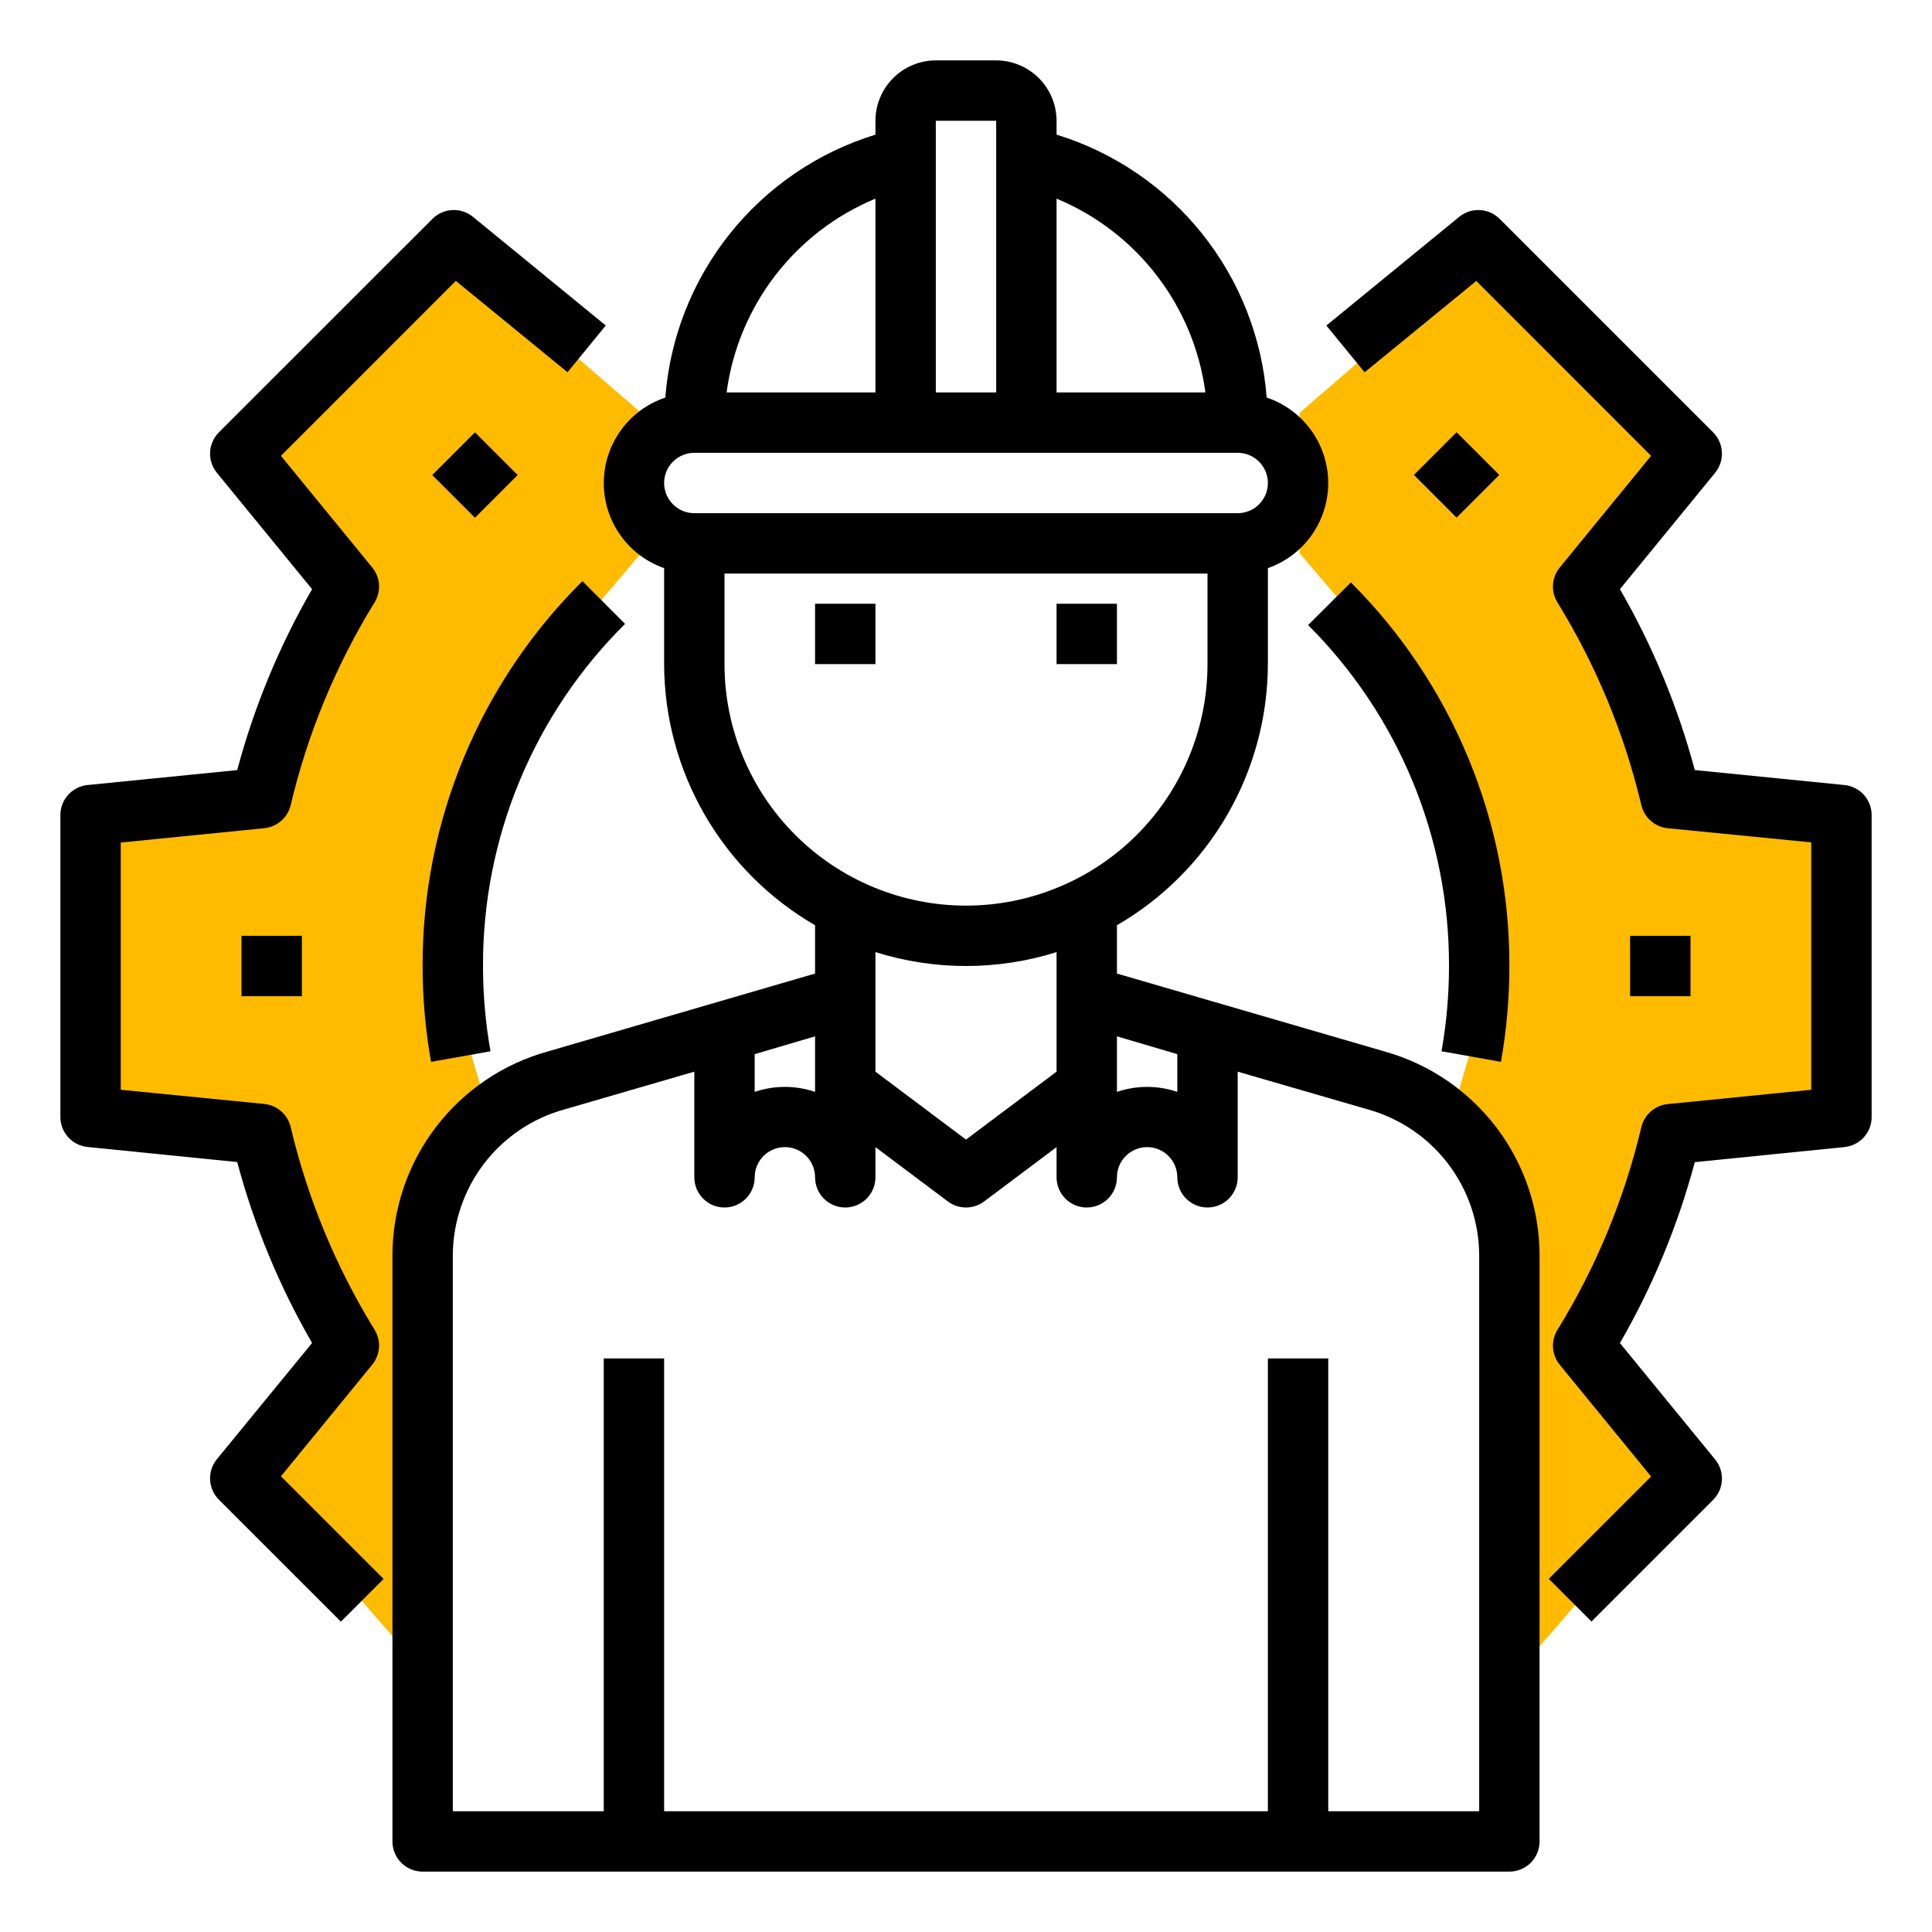 <svg width="110" height="110" viewBox="0 0 110 110" fill="none" xmlns="http://www.w3.org/2000/svg">
<path d="M28 41.5L36.5 31.5V27.5V23.5L25.5 14L14 25.5L20 34L14 45L4 47V62.5L14 64L20 76.5L14 83.5L23.5 94.5V72.5L28 64L25.5 55.5L28 41.5Z" fill="#FFBB00"/>
<path d="M82.5 41.5L74 31.5V27.5V23.5L85 14L96.5 25.5L90.5 34L96.5 45L106.5 47V62.5L96.5 64L90.5 76.5L96.5 83.5L87 94.5V72.5L82.5 64L85 55.5L82.5 41.5Z" fill="#FFBB00"/>
<path d="M78.822 59.864L63.594 55.43V52.68C66.201 51.17 68.367 49.002 69.875 46.393C71.383 43.784 72.18 40.826 72.188 37.812V32.347C73.197 31.993 74.072 31.333 74.688 30.458C75.304 29.583 75.631 28.537 75.623 27.467C75.615 26.397 75.274 25.356 74.645 24.49C74.017 23.623 73.134 22.975 72.119 22.636C71.859 19.228 70.579 15.977 68.445 13.307C66.311 10.636 63.423 8.671 60.156 7.666V6.875C60.154 5.964 59.791 5.091 59.146 4.447C58.502 3.803 57.63 3.44 56.719 3.438H53.281C52.37 3.44 51.498 3.803 50.854 4.447C50.209 5.091 49.846 5.964 49.844 6.875V7.666C46.577 8.671 43.688 10.636 41.555 13.307C39.421 15.977 38.141 19.228 37.881 22.636C36.866 22.975 35.983 23.623 35.355 24.49C34.726 25.356 34.385 26.397 34.377 27.467C34.369 28.537 34.696 29.583 35.312 30.458C35.928 31.333 36.803 31.993 37.812 32.347V37.812C37.82 40.826 38.617 43.784 40.125 46.393C41.633 49.002 43.799 51.17 46.406 52.68V55.43L31.195 59.864C28.656 60.566 26.416 62.08 24.817 64.175C23.219 66.27 22.35 68.831 22.344 71.466V104.844C22.344 105.3 22.525 105.737 22.847 106.059C23.169 106.381 23.607 106.562 24.062 106.562H85.938C86.393 106.562 86.831 106.381 87.153 106.059C87.475 105.737 87.656 105.3 87.656 104.844V71.466C87.65 68.833 86.784 66.275 85.189 64.18C83.594 62.086 81.358 60.57 78.822 59.864V59.864ZM67.031 60.019V62.167C65.917 61.789 64.708 61.789 63.594 62.167V59.005L67.031 60.019ZM60.156 11.309C62.411 12.245 64.381 13.757 65.868 15.694C67.356 17.63 68.308 19.923 68.63 22.344H60.156V11.309ZM53.281 6.875H56.719V22.344H53.281V6.875ZM49.844 11.309V22.344H41.37C41.692 19.923 42.644 17.63 44.132 15.694C45.619 13.757 47.589 12.245 49.844 11.309V11.309ZM37.812 27.5C37.812 27.044 37.994 26.607 38.316 26.285C38.638 25.962 39.075 25.781 39.531 25.781H70.469C70.925 25.781 71.362 25.962 71.684 26.285C72.006 26.607 72.188 27.044 72.188 27.5C72.188 27.956 72.006 28.393 71.684 28.715C71.362 29.038 70.925 29.219 70.469 29.219H39.531C39.075 29.219 38.638 29.038 38.316 28.715C37.994 28.393 37.812 27.956 37.812 27.5ZM41.25 37.812V32.656H68.75V37.812C68.75 41.459 67.301 44.957 64.723 47.535C62.144 50.114 58.647 51.562 55 51.562C51.353 51.562 47.856 50.114 45.277 47.535C42.699 44.957 41.25 41.459 41.25 37.812ZM60.156 54.209V61.016L55 64.883L49.844 61.016V54.209C53.2 55.264 56.8 55.264 60.156 54.209V54.209ZM42.969 60.019L46.406 59.005V62.167C45.292 61.789 44.083 61.789 42.969 62.167V60.019ZM84.219 103.125H75.625V77.344H72.188V103.125H37.812V77.344H34.375V103.125H25.781V71.466C25.791 69.578 26.417 67.744 27.565 66.246C28.713 64.747 30.32 63.665 32.141 63.164L39.531 61.016V67.031C39.531 67.487 39.712 67.924 40.035 68.247C40.357 68.569 40.794 68.75 41.25 68.75C41.706 68.75 42.143 68.569 42.465 68.247C42.788 67.924 42.969 67.487 42.969 67.031C42.969 66.575 43.15 66.138 43.472 65.816C43.794 65.494 44.232 65.312 44.688 65.312C45.143 65.312 45.581 65.494 45.903 65.816C46.225 66.138 46.406 66.575 46.406 67.031C46.406 67.487 46.587 67.924 46.91 68.247C47.232 68.569 47.669 68.75 48.125 68.75C48.581 68.75 49.018 68.569 49.34 68.247C49.663 67.924 49.844 67.487 49.844 67.031V65.312L53.969 68.406C54.266 68.629 54.628 68.75 55 68.75C55.372 68.75 55.734 68.629 56.031 68.406L60.156 65.312V67.031C60.156 67.487 60.337 67.924 60.66 68.247C60.982 68.569 61.419 68.75 61.875 68.75C62.331 68.75 62.768 68.569 63.09 68.247C63.413 67.924 63.594 67.487 63.594 67.031C63.594 66.575 63.775 66.138 64.097 65.816C64.419 65.494 64.857 65.312 65.312 65.312C65.768 65.312 66.206 65.494 66.528 65.816C66.85 66.138 67.031 66.575 67.031 67.031C67.031 67.487 67.212 67.924 67.535 68.247C67.857 68.569 68.294 68.75 68.75 68.75C69.206 68.75 69.643 68.569 69.965 68.247C70.288 67.924 70.469 67.487 70.469 67.031V61.016L77.877 63.164C79.693 63.669 81.296 64.752 82.441 66.251C83.585 67.749 84.21 69.58 84.219 71.466V103.125Z" fill="black"/>
<path d="M46.406 34.375H49.844V37.812H46.406V34.375Z" fill="black"/>
<path d="M60.156 34.375H63.594V37.812H60.156V34.375Z" fill="black"/>
<path d="M33.162 33.088C30.268 35.955 27.973 39.368 26.411 43.13C24.849 46.892 24.051 50.927 24.063 55C24.062 56.83 24.223 58.656 24.542 60.457L27.926 59.856C27.642 58.253 27.5 56.628 27.5 55C27.489 51.379 28.199 47.792 29.588 44.449C30.976 41.104 33.016 38.07 35.589 35.522L33.162 33.088Z" fill="black"/>
<path d="M74.478 35.589C77.03 38.135 79.053 41.161 80.43 44.492C81.806 47.824 82.51 51.395 82.5 55C82.501 56.628 82.358 58.253 82.074 59.855L85.458 60.457C85.777 58.656 85.938 56.83 85.937 55C85.948 50.945 85.157 46.927 83.608 43.179C82.059 39.431 79.784 36.026 76.914 33.162L74.478 35.589Z" fill="black"/>
<path d="M105.016 44.696L96.495 43.845C95.531 40.24 94.098 36.777 92.232 33.545L97.652 26.919C97.922 26.589 98.059 26.171 98.038 25.746C98.017 25.32 97.839 24.917 97.538 24.616L85.385 12.463C85.084 12.161 84.681 11.982 84.255 11.961C83.829 11.939 83.41 12.077 83.08 12.347L75.518 18.535L77.695 21.197L84.055 15.996L94.006 25.953L88.807 32.312C88.581 32.589 88.447 32.929 88.423 33.286C88.399 33.642 88.487 33.997 88.675 34.301C90.873 37.868 92.486 41.765 93.451 45.842C93.534 46.19 93.723 46.504 93.992 46.739C94.261 46.975 94.597 47.12 94.953 47.156L103.126 47.962V62.047L94.953 62.863C94.597 62.899 94.261 63.044 93.992 63.279C93.723 63.515 93.534 63.828 93.451 64.176C92.486 68.254 90.873 72.151 88.675 75.718C88.487 76.022 88.399 76.377 88.423 76.733C88.447 77.09 88.581 77.43 88.807 77.706L94.006 84.066L88.181 89.892L90.612 92.323L97.538 85.398C97.839 85.096 98.017 84.694 98.038 84.268C98.059 83.842 97.922 83.424 97.652 83.095L92.232 76.469C94.098 73.237 95.531 69.774 96.495 66.168L105.016 65.309C105.441 65.266 105.835 65.067 106.121 64.75C106.407 64.433 106.565 64.021 106.563 63.594V46.406C106.563 45.98 106.405 45.569 106.119 45.253C105.833 44.937 105.44 44.739 105.016 44.696V44.696Z" fill="black"/>
<path d="M21.194 77.698C21.42 77.421 21.554 77.081 21.578 76.725C21.602 76.368 21.514 76.013 21.326 75.709C19.128 72.142 17.515 68.246 16.55 64.168C16.467 63.82 16.278 63.507 16.009 63.271C15.739 63.036 15.403 62.89 15.048 62.855L6.875 62.047V47.971L15.048 47.154C15.403 47.119 15.739 46.973 16.009 46.738C16.278 46.502 16.467 46.189 16.55 45.841C17.515 41.763 19.128 37.867 21.326 34.3C21.514 33.995 21.602 33.641 21.578 33.284C21.554 32.928 21.42 32.588 21.194 32.311L15.995 25.953L25.953 15.993L32.312 21.194L34.49 18.533L26.928 12.346C26.598 12.076 26.179 11.938 25.753 11.959C25.327 11.98 24.924 12.159 24.623 12.461L12.463 24.616C12.162 24.918 11.983 25.32 11.962 25.746C11.941 26.171 12.079 26.59 12.349 26.919L17.768 33.545C15.902 36.777 14.469 40.24 13.506 43.846L4.984 44.696C4.56 44.739 4.167 44.937 3.882 45.253C3.596 45.569 3.437 45.98 3.438 46.406V63.594C3.437 64.02 3.596 64.431 3.882 64.747C4.167 65.063 4.56 65.261 4.984 65.304L13.506 66.163C14.469 69.769 15.902 73.232 17.768 76.464L12.349 83.081C12.079 83.411 11.941 83.829 11.962 84.254C11.983 84.68 12.162 85.083 12.463 85.384L19.41 92.33L21.84 89.899L15.996 84.056L21.194 77.698Z" fill="black"/>
<path d="M24.611 27.047L27.042 24.616L29.473 27.047L27.042 29.478L24.611 27.047Z" fill="black"/>
<path d="M13.75 53.281H17.188V56.719H13.75V53.281Z" fill="black"/>
<path d="M92.812 53.281H96.25V56.719H92.812V53.281Z" fill="black"/>
<path d="M80.502 27.04L82.933 24.609L85.363 27.04L82.933 29.471L80.502 27.04Z" fill="black"/>
</svg>
